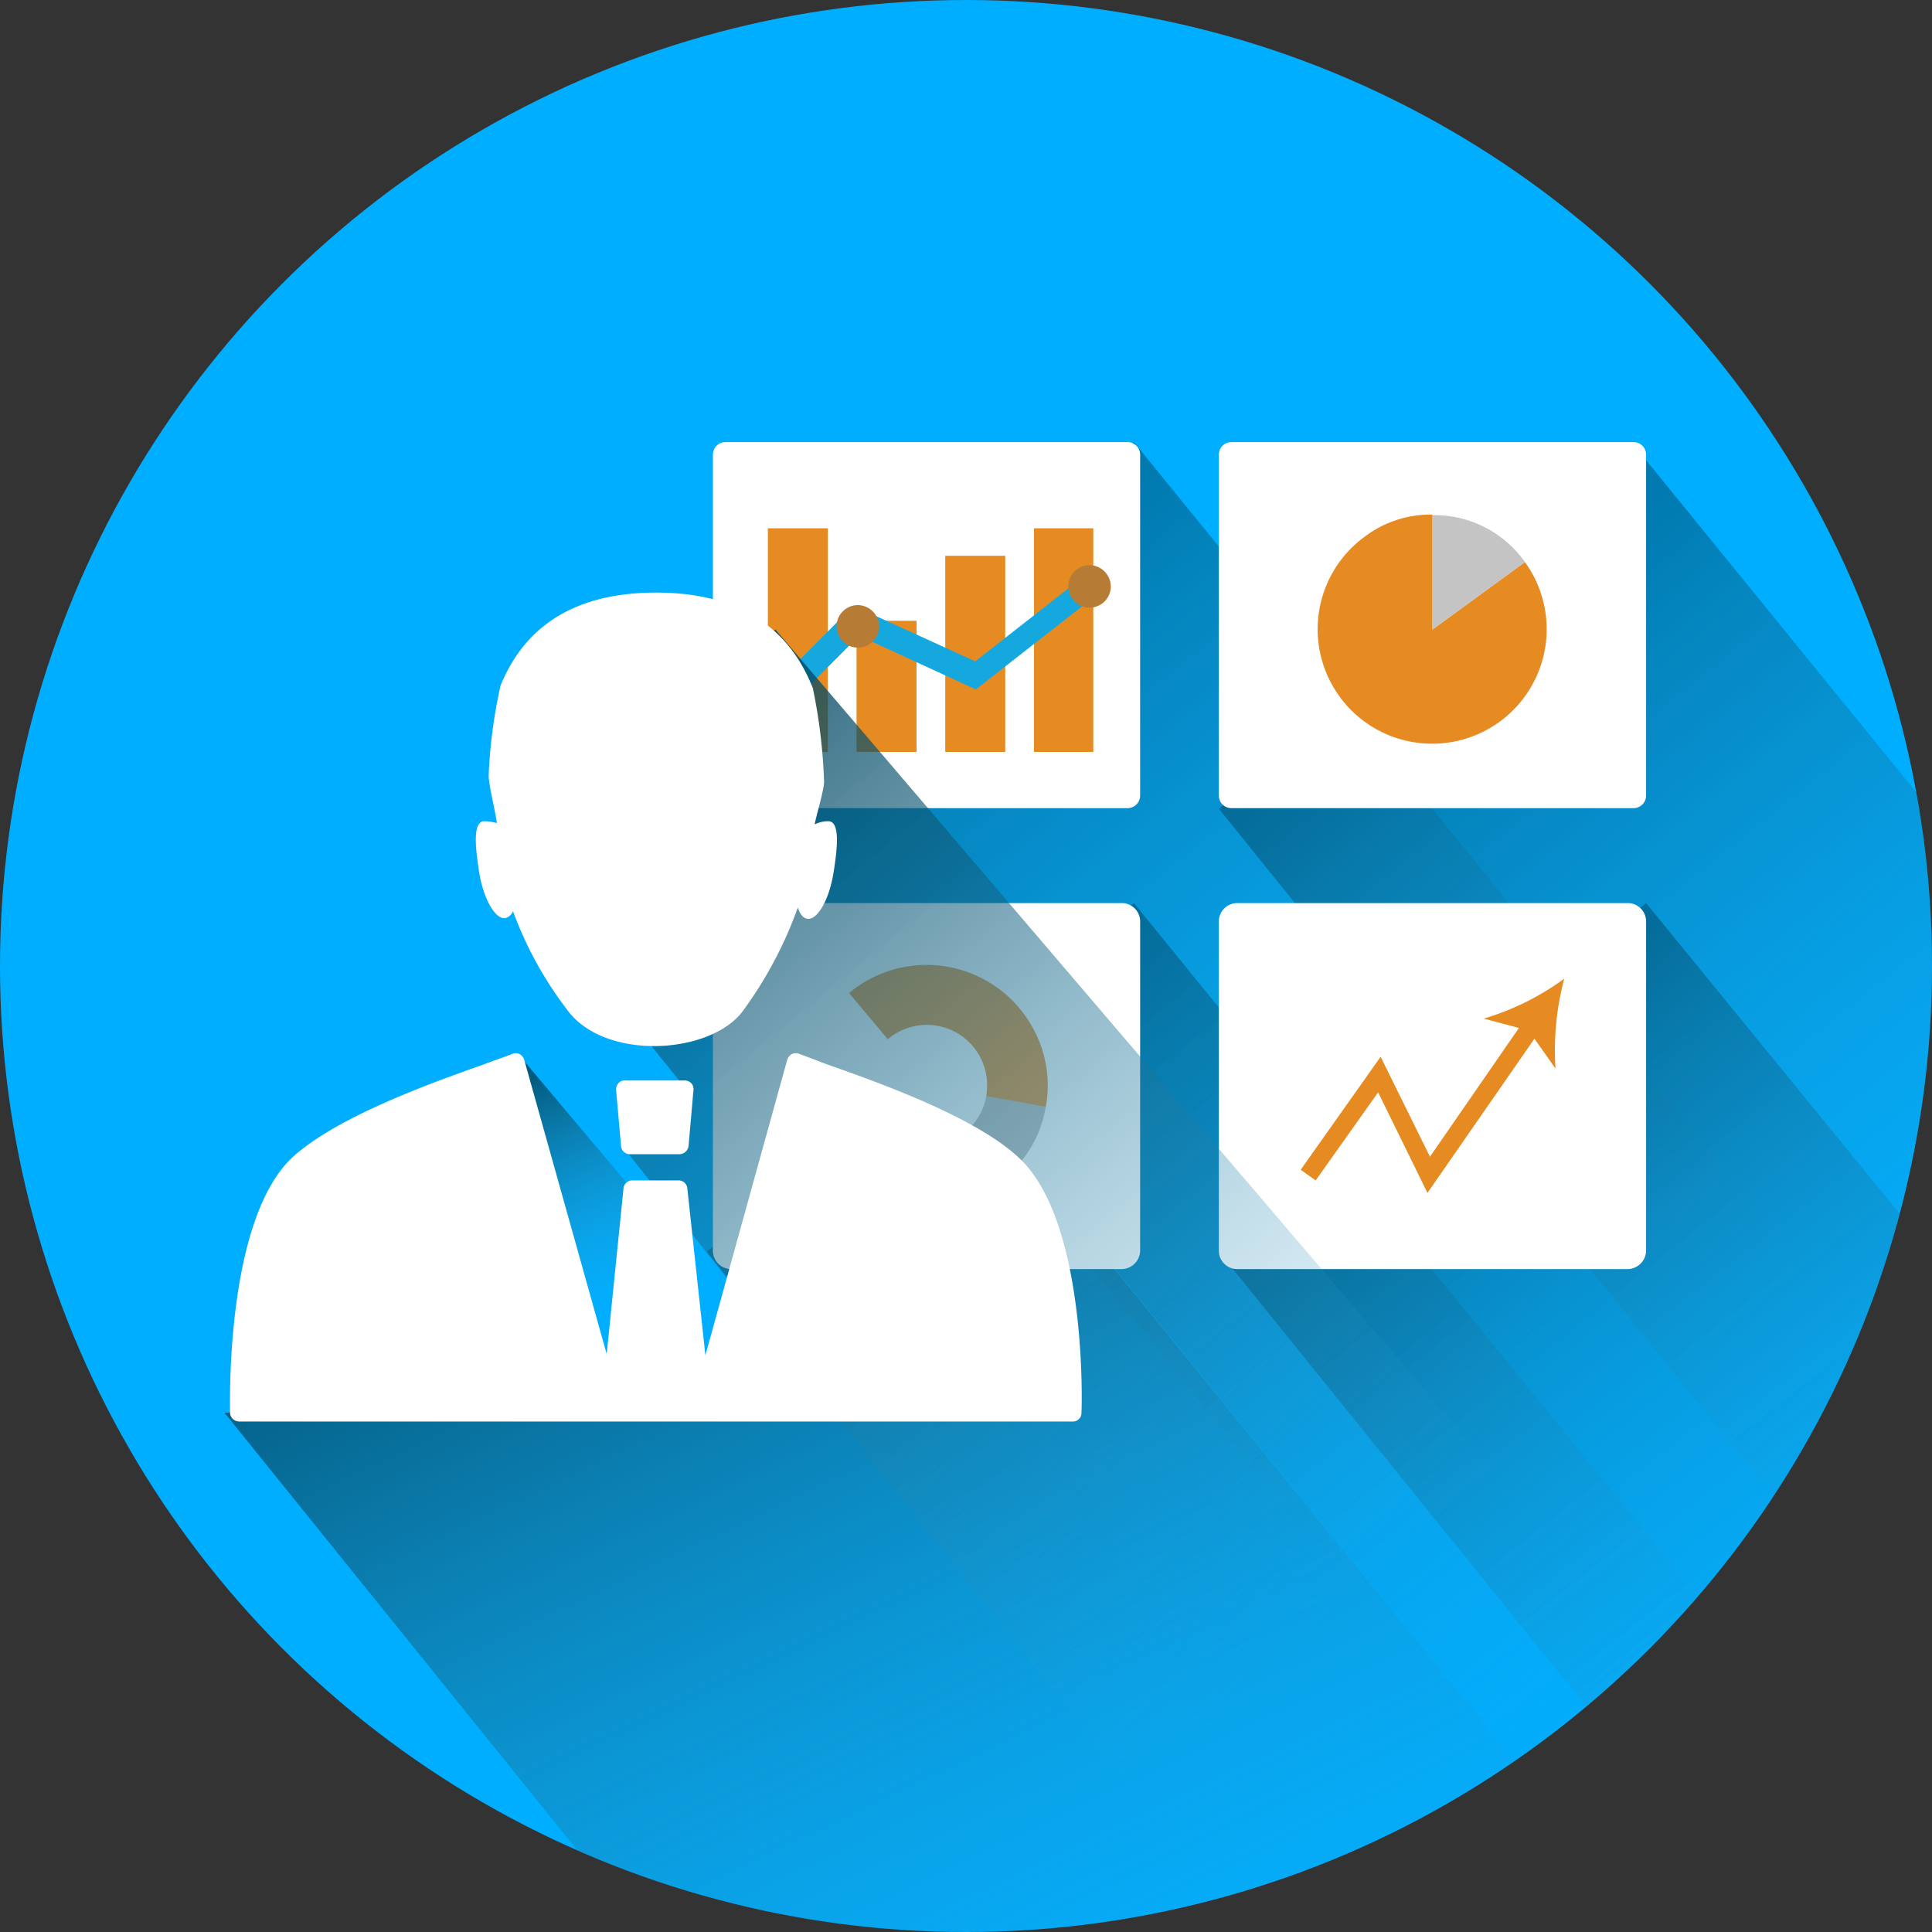 <svg xmlns="http://www.w3.org/2000/svg" xmlns:xlink="http://www.w3.org/1999/xlink" width="200" height="200" viewBox="0 0 200 200">
  <rect x="0" y="0" width="200" height="200" fill="#333333" stroke="none"/>
  <defs>
    <clipPath id="clip-path">
      <circle id="Ellipse_60" data-name="Ellipse 60" cx="100" cy="100" r="100" fill="#00aeff"/>
    </clipPath>
    <linearGradient id="linear-gradient" x1="0.125" y1="0.135" x2="0.531" y2="0.625" gradientUnits="objectBoundingBox">
      <stop offset="0" stop-color="#014660"/>
      <stop offset="0.178" stop-color="#0e5672" stop-opacity="0.824"/>
      <stop offset="0.741" stop-color="#278eb9" stop-opacity="0.259"/>
      <stop offset="1" stop-color="#29abe2" stop-opacity="0"/>
    </linearGradient>
    <linearGradient id="linear-gradient-2" x1="0.125" y1="0.135" x2="0.531" y2="0.625" xlink:href="#linear-gradient"/>
    <linearGradient id="linear-gradient-3" x1="0.145" y1="0.035" x2="0.53" y2="0.629" xlink:href="#linear-gradient"/>
    <clipPath id="clip-path-2">
      <path id="Path_349" data-name="Path 349" d="M142.489,187.36l9.958-1.552H188.4l70.093,86.258L321.02,161.689,196.223,60.3,109.9,125.479Z" transform="translate(-109.9 -60.3)"/>
    </clipPath>
    <linearGradient id="linear-gradient-4" x1="0.125" y1="0.135" x2="0.531" y2="0.625" xlink:href="#linear-gradient"/>
    <linearGradient id="linear-gradient-5" x1="0.149" y1="0.155" x2="0.537" y2="0.629" xlink:href="#linear-gradient"/>
    <linearGradient id="linear-gradient-6" x1="0.163" y1="0.087" x2="0.508" y2="0.645" xlink:href="#linear-gradient"/>
    <linearGradient id="linear-gradient-7" x1="0.059" y1="0.118" x2="0.501" y2="0.64" xlink:href="#linear-gradient"/>
    <clipPath id="clip-Leading_Wisely">
      <rect width="200" height="200"/>
    </clipPath>
  </defs>
  <g id="Leading_Wisely" data-name="Leading Wisely" clip-path="url(#clip-Leading_Wisely)">
    <circle id="Ellipse_24" data-name="Ellipse 24" cx="100" cy="100" r="100" fill="#00aeff"/>
    <g id="Mask_Group_5" data-name="Mask Group 5" clip-path="url(#clip-path)">
      <g id="Group_287" data-name="Group 287" transform="translate(-34.121 -33.121)">
        <path id="Path_341" data-name="Path 341" d="M334.925,275.377,210.128,122,165.9,158.081l99.514,123.374C263.862,286.757,335.184,275.506,334.925,275.377Z" transform="translate(-58.627 -43.113)" opacity="0.5" fill="url(#linear-gradient)"/>
        <path id="Path_342" data-name="Path 342" d="M416.925,278.277,292.128,124.9,247.9,160.981l99.514,123.374C345.862,289.593,417.184,278.406,416.925,278.277Z" transform="translate(-87.604 -44.138)" opacity="0.5" fill="url(#linear-gradient-2)"/>
        <path id="Path_343" data-name="Path 343" d="M209.835,159.892H168.193A1.3,1.3,0,0,1,166.9,158.6V123.293A1.3,1.3,0,0,1,168.193,122h41.642a1.3,1.3,0,0,1,1.293,1.293V158.6A1.3,1.3,0,0,1,209.835,159.892Z" transform="translate(-58.98 -43.113)" fill="#fff"/>
        <g id="Group_282" data-name="Group 282" transform="translate(108.308 87.81)">
          <rect id="Rectangle_132" data-name="Rectangle 132" width="6.208" height="23.149" transform="translate(5.302)" fill="#e58b22"/>
          <rect id="Rectangle_133" data-name="Rectangle 133" width="6.208" height="13.579" transform="translate(14.484 9.57)" fill="#e58b22"/>
          <rect id="Rectangle_134" data-name="Rectangle 134" width="6.208" height="20.304" transform="translate(23.666 2.845)" fill="#e58b22"/>
          <rect id="Rectangle_135" data-name="Rectangle 135" width="6.143" height="23.149" transform="translate(32.848)" fill="#e58b22"/>
          <g id="Group_281" data-name="Group 281" transform="translate(0 3.815)">
            <g id="Group_280" data-name="Group 280" transform="translate(0 0.841)">
              <path id="Path_344" data-name="Path 344" d="M206.232,145.716l-11.9,9.311-12.092-5.561L169.375,162.4l-1.875-1.811,14.161-14.226,12.609,5.755L205.909,143" transform="translate(-167.5 -143)" fill="#14a8df"/>
            </g>
            <path id="Path_345" data-name="Path 345" d="M228.2,143.9a2.2,2.2,0,1,1-2.2-2.2A2.222,2.222,0,0,1,228.2,143.9Z" transform="translate(-187.396 -141.7)" fill="#b67c36"/>
          </g>
          <path id="Path_346" data-name="Path 346" d="M191.1,150.3a2.2,2.2,0,1,1-2.2-2.2A2.222,2.222,0,0,1,191.1,150.3Z" transform="translate(-174.285 -140.147)" fill="#b67c36"/>
        </g>
        <path id="Path_347" data-name="Path 347" d="M295.746,388.977,170.949,235.6l-17.588,2.78-5.949,7.371-7.695,11.962-20.368,3.039L88.7,262.628,188.214,386C186.6,391.24,295.94,389.042,295.746,388.977Z" transform="translate(-31.345 -83.258)" opacity="0.8" fill="url(#linear-gradient-3)"/>
        <g id="Group_284" data-name="Group 284" transform="translate(71.063 38.991)">
          <g id="Group_283" data-name="Group 283" clip-path="url(#clip-path-2)">
            <path id="Path_348" data-name="Path 348" d="M334.925,349.177,210.128,195.8,165.9,231.881l99.514,123.374C263.862,360.493,335.184,349.306,334.925,349.177Z" transform="translate(-129.69 -108.184)" opacity="0.5" fill="url(#linear-gradient-4)"/>
          </g>
        </g>
        <path id="Path_350" data-name="Path 350" d="M209.189,233.692H168.84a1.905,1.905,0,0,1-1.94-1.94V197.74a1.905,1.905,0,0,1,1.94-1.94h40.349a1.905,1.905,0,0,1,1.94,1.94v34.012A1.945,1.945,0,0,1,209.189,233.692Z" transform="translate(-58.98 -69.193)" fill="#fff"/>
        <g id="Group_285" data-name="Group 285" transform="translate(117.53 133.009)">
          <path id="Path_351" data-name="Path 351" d="M187.994,219.87a6.075,6.075,0,0,1,2.263-4.785l-4.009-4.785a17.571,17.571,0,0,0-1.552,1.552,12.519,12.519,0,0,0,1.552,17.653l4.009-4.785A6.63,6.63,0,0,1,187.994,219.87Z" transform="translate(-181.762 -207.326)" fill="#fff"/>
          <path id="Path_352" data-name="Path 352" d="M196.718,231.838a6.244,6.244,0,0,1-4.009-1.487l-4.009,4.785a12.433,12.433,0,0,0,16.1,0,11.969,11.969,0,0,0,4.268-7.436l-6.143-1.1A6.309,6.309,0,0,1,196.718,231.838Z" transform="translate(-184.214 -213.086)" fill="#c4c4c4"/>
          <path id="Path_353" data-name="Path 353" d="M207.581,211.972A12.527,12.527,0,0,0,188.7,208.61l4.009,4.785a6.238,6.238,0,0,1,10.281,4.785c0,.388-.065.711-.065,1.1l6.143,1.1A12.282,12.282,0,0,0,207.581,211.972Z" transform="translate(-184.214 -205.7)" fill="#e79a46"/>
        </g>
        <path id="Path_354" data-name="Path 354" d="M290.835,159.892H249.193A1.3,1.3,0,0,1,247.9,158.6V123.293A1.3,1.3,0,0,1,249.193,122h41.642a1.3,1.3,0,0,1,1.293,1.293V158.6A1.3,1.3,0,0,1,290.835,159.892Z" transform="translate(-87.604 -43.113)" fill="#fff"/>
        <path id="Path_355" data-name="Path 355" d="M388.991,314.454,292.128,195.8,247.9,231.881l76.753,95.052.905,1.487c2.069,3.168,41.383-2.2,59.941-4.979A5.55,5.55,0,0,0,388.991,314.454Z" transform="translate(-87.604 -69.193)" opacity="0.5" fill="url(#linear-gradient-5)"/>
        <path id="Path_356" data-name="Path 356" d="M290.189,233.692H249.84a1.905,1.905,0,0,1-1.94-1.94V197.74a1.905,1.905,0,0,1,1.94-1.94h40.349a1.905,1.905,0,0,1,1.94,1.94v34.012A1.945,1.945,0,0,1,290.189,233.692Z" transform="translate(-87.604 -69.193)" fill="#fff"/>
        <path id="Path_357" data-name="Path 357" d="M172.193,254.818l-8.277-17.329V244.6l-13.45,13.838-2.845-17.071L130.486,221,119.3,242.662l13,9.829C130.745,257.663,172.387,254.883,172.193,254.818Z" transform="translate(-42.159 -78.098)" opacity="0.8" fill="url(#linear-gradient-6)"/>
        <path id="Path_358" data-name="Path 358" d="M299.75,314.171,161.245,152,132.6,175.472l19.722,24.507-6.208,6.4,81.473,102.812.905,1.617C231.273,315.27,299.944,314.3,299.75,314.171Z" transform="translate(-46.859 -53.715)" opacity="0.8" fill="url(#linear-gradient-7)"/>
        <path id="Path_359" data-name="Path 359" d="M136.669,196.6a.988.988,0,0,1,.647.259.926.926,0,0,1,.259.647l-.517,5.884a.966.966,0,0,1-.905.841h-5.173a.907.907,0,0,1-.905-.776l-.517-5.884a.973.973,0,0,1,.259-.711.83.83,0,0,1,.647-.259Zm-18.558-16.812a1.187,1.187,0,0,0,.776-.711,38.674,38.674,0,0,0,5.561,10.152c3.88,5.432,15.131,4.72,18.364,0a41.909,41.909,0,0,0,5.561-10.54c.194.647.517,1.1.97,1.164,1.035.194,2.263-1.94,2.716-4.72s.647-5.238-.453-5.367a3.1,3.1,0,0,0-1.487.323c.065-.582.97-3.556.97-4.4a56.822,56.822,0,0,0-1.164-9.7c-2.91-7.371-9.053-9.893-16.23-9.893-7.048,0-13.191,2.457-16.1,9.635a51.843,51.843,0,0,0-1.229,9.311c0,1.035.841,4.332.841,4.914a4.923,4.923,0,0,0-1.358-.194c-1.1.129-.905,2.522-.453,5.367C115.848,177.849,117.077,179.983,118.111,179.789Zm59.618,51.277a.871.871,0,0,1-.905.841H90.5a.966.966,0,0,1-.905-.841c0-.841-.517-20.11,6.531-26.576,4.591-4.138,14.1-7.565,19.786-9.57,1.164-.453,2.2-.776,2.974-1.1a.89.89,0,0,1,.711.065,1.032,1.032,0,0,1,.453.582l8.535,30.456,1.746-17.2a.907.907,0,0,1,.905-.776h4.785a.907.907,0,0,1,.905.776l1.875,17.329,8.471-30.585a1.032,1.032,0,0,1,.453-.582.916.916,0,0,1,.711-.065c.711.259,1.746.647,2.91,1.1,5.69,2,15.26,5.432,19.786,9.57C178.311,210.891,177.794,230.225,177.729,231.065Z" transform="translate(-31.659 -51.63)" fill="#fff"/>
        <path id="Path_360" data-name="Path 360" d="M274.126,232.376l-5.108-10.41-6.466,9.117-1.552-1.1,8.277-11.7,5.108,10.346,9.829-14.226,1.617,1.1Z" transform="translate(-92.234 -75.766)" fill="#e58b22"/>
        <path id="Path_361" data-name="Path 361" d="M298.641,207.9a28.861,28.861,0,0,0-.905,9.311l-2.78-3.944-4.656-1.229A27.193,27.193,0,0,0,298.641,207.9Z" transform="translate(-102.588 -73.469)" fill="#e58b22"/>
        <path id="Path_362" data-name="Path 362" d="M275.609,145.5l9.57-6.983a11.854,11.854,0,1,1-16.553-2.651,11.288,11.288,0,0,1,6.983-2.263v11.9Z" transform="translate(-93.199 -47.212)" fill="#e58b22"/>
        <path id="Path_363" data-name="Path 363" d="M282.1,145.533V133.7a11.453,11.453,0,0,1,9.57,4.85Z" transform="translate(-99.69 -47.248)" fill="#c4c4c4"/>
      </g>
    </g>
  </g>
</svg>
